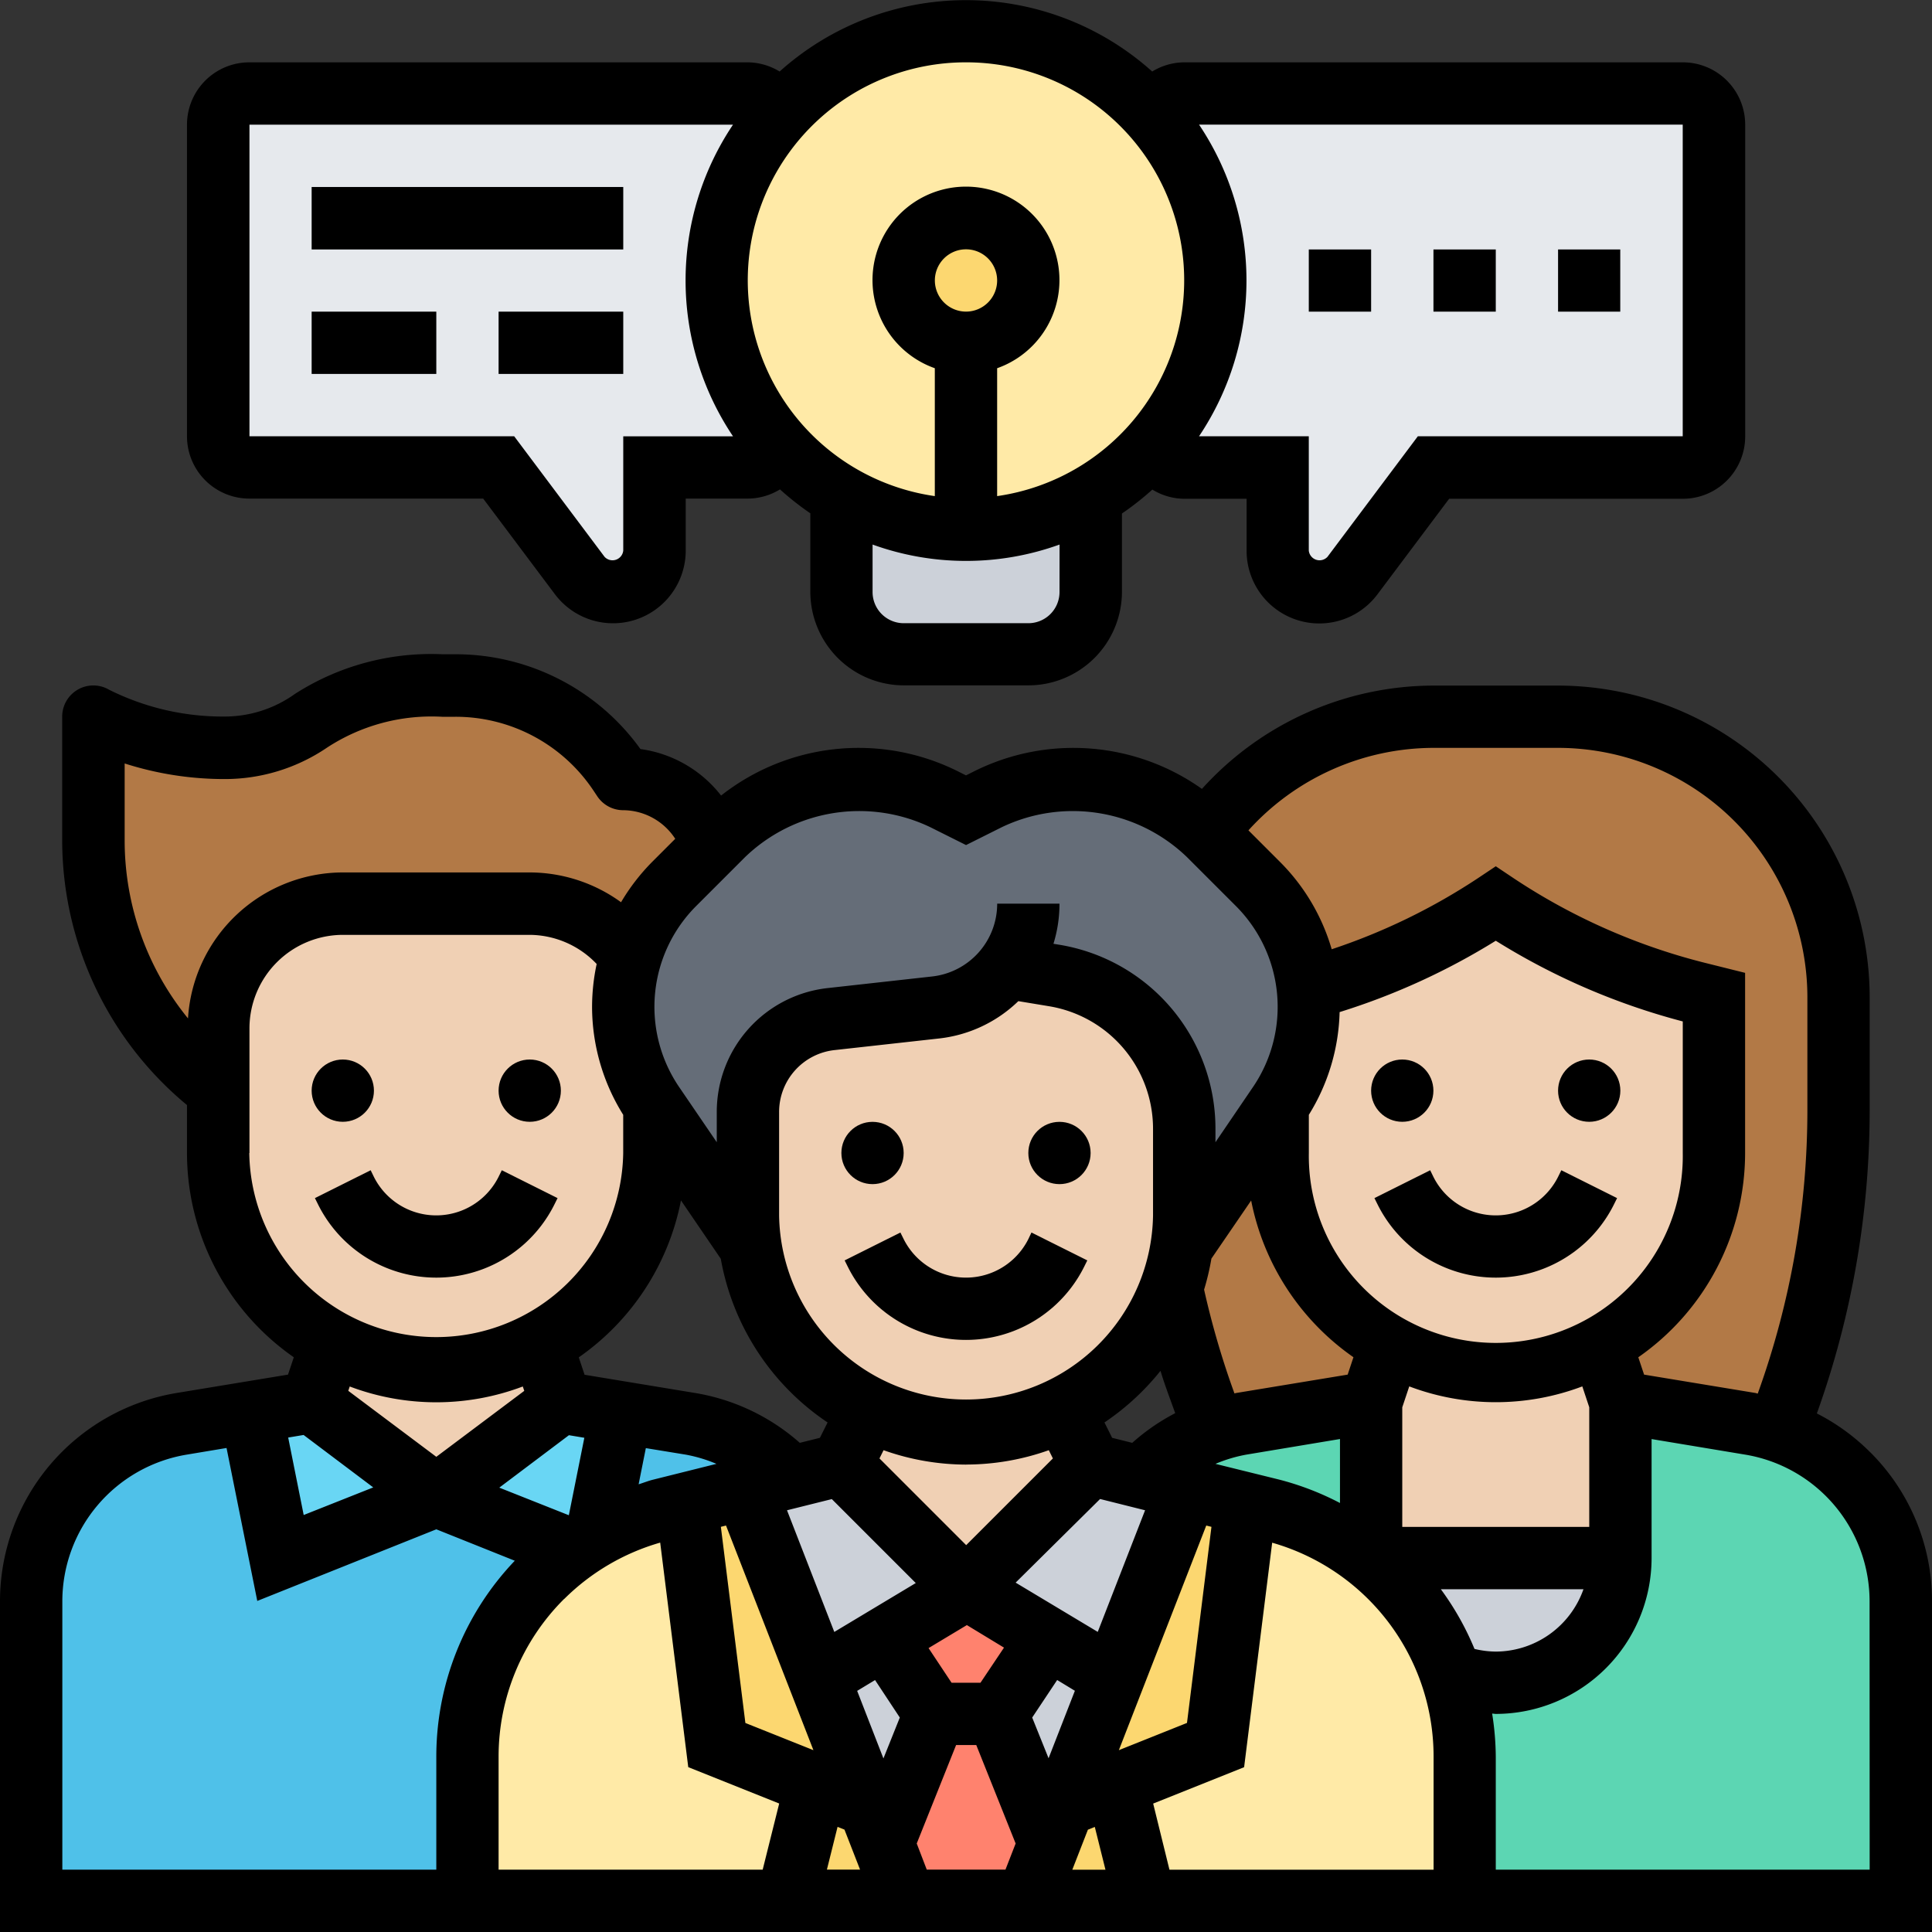 <svg xmlns="http://www.w3.org/2000/svg" width="42" height="42" viewBox="0 0 42 42">
  <rect x="0" y="0" width="42" height="42" fill="#333333" stroke="none"/>
  <g id="creatividad" transform="translate(-0.677 -0.677)">
    <g id="Grupo_108685" data-name="Grupo 108685">
      <g id="Grupo_108651" data-name="Grupo 108651">
        <path id="Trazado_156801" data-name="Trazado 156801" d="M10.161,33.194l2.974,1.192a5.323,5.323,0,0,0-.671.569,5.543,5.543,0,0,0-1.626,3.922V42H1.355V35.49a3.9,3.9,0,0,1,3.272-3.855l1.511-.251.637,3.164Z" fill="#4fc1e9"/>
      </g>
      <g id="Grupo_108652" data-name="Grupo 108652">
        <path id="Trazado_156802" data-name="Trazado 156802" d="M15.7,31.635a3.881,3.881,0,0,1,2.127,1.091l.061.061-1.009.251-1.274.318-.562.142a5.367,5.367,0,0,0-1.389.555l.535-2.669Z" fill="#4fc1e9"/>
      </g>
      <g id="Grupo_108653" data-name="Grupo 108653">
        <path id="Trazado_156803" data-name="Trazado 156803" d="M14.185,31.378v.007l-.535,2.669a4.734,4.734,0,0,0-.515.332l-2.974-1.192,2.71-2.032Z" fill="#69d6f4"/>
      </g>
      <g id="Grupo_108654" data-name="Grupo 108654">
        <path id="Trazado_156804" data-name="Trazado 156804" d="M10.161,33.194,6.774,34.548l-.637-3.164v-.007l1.314-.217Z" fill="#69d6f4"/>
      </g>
      <g id="Grupo_108655" data-name="Grupo 108655">
        <path id="Trazado_156805" data-name="Trazado 156805" d="M30.9,29.895l-.42,1.267-2.825.474a4.156,4.156,0,0,0-.589.142,19.754,19.754,0,0,1-.928-3.089,4.1,4.1,0,0,0,.224-.915h.007l2.08-3.048v1.016A4.74,4.74,0,0,0,30.9,29.895Z" fill="#b27946"/>
      </g>
      <g id="Grupo_108656" data-name="Grupo 108656">
        <path id="Trazado_156806" data-name="Trazado 156806" d="M42,35.49V42H32.516V38.877a5.742,5.742,0,0,0-.3-1.8A2.707,2.707,0,0,0,35.9,34.548V31.161l2.825.474a4.156,4.156,0,0,1,.589.142A3.911,3.911,0,0,1,42,35.49Z" fill="#5cd6b3"/>
      </g>
      <g id="Grupo_108657" data-name="Grupo 108657">
        <path id="Trazado_156807" data-name="Trazado 156807" d="M27.659,31.635l2.825-.474v3.428A5.423,5.423,0,0,0,28.316,33.5l-.562-.142-1.274-.318-1.009-.251.061-.061a3.908,3.908,0,0,1,1.538-.948,4.156,4.156,0,0,1,.589-.142Z" fill="#5cd6b3"/>
      </g>
      <g id="Grupo_108658" data-name="Grupo 108658">
        <path id="Trazado_156808" data-name="Trazado 156808" d="M30.484,34.548H35.9a2.707,2.707,0,0,1-3.685,2.527c-.041-.108-.081-.217-.122-.318a5.613,5.613,0,0,0-1.206-1.8,5.213,5.213,0,0,0-.406-.366v-.041Z" fill="#ccd1d9"/>
      </g>
      <g id="Grupo_108659" data-name="Grupo 108659">
        <path id="Trazado_156809" data-name="Trazado 156809" d="M18.412,39.473,17.782,42H10.839V38.877a5.543,5.543,0,0,1,1.626-3.922,5.323,5.323,0,0,1,.671-.569,4.734,4.734,0,0,1,.515-.332,5.367,5.367,0,0,1,1.389-.555l.562-.142.657,5.257Z" fill="#ffeaa7"/>
      </g>
      <g id="Grupo_108660" data-name="Grupo 108660">
        <path id="Trazado_156810" data-name="Trazado 156810" d="M32.218,37.075a5.742,5.742,0,0,1,.3,1.8V42H25.573l-.63-2.527,2.154-.86.657-5.257.562.142a5.423,5.423,0,0,1,2.168,1.091,5.211,5.211,0,0,1,.406.366,5.613,5.613,0,0,1,1.206,1.8C32.137,36.858,32.177,36.967,32.218,37.075Z" fill="#ffeaa7"/>
      </g>
      <g id="Grupo_108661" data-name="Grupo 108661">
        <path id="Trazado_156811" data-name="Trazado 156811" d="M18.473,37.15l1.084,2.784-1.145-.461-2.154-.86L15.6,33.356l1.274-.318Z" fill="#fcd770"/>
      </g>
      <g id="Grupo_108662" data-name="Grupo 108662">
        <path id="Trazado_156812" data-name="Trazado 156812" d="M19.875,40.747,20.363,42H17.782l.63-2.527,1.145.461Z" fill="#fcd770"/>
      </g>
      <g id="Grupo_108663" data-name="Grupo 108663">
        <path id="Trazado_156813" data-name="Trazado 156813" d="M23.479,40.747l.318-.813,1.145-.461L25.573,42H22.992Z" fill="#fcd770"/>
      </g>
      <g id="Grupo_108664" data-name="Grupo 108664">
        <path id="Trazado_156814" data-name="Trazado 156814" d="M23.8,39.934l1.084-2.784,1.6-4.112,1.274.318L27.1,38.613l-2.154.86Z" fill="#fcd770"/>
      </g>
      <g id="Grupo_108665" data-name="Grupo 108665">
        <path id="Trazado_156815" data-name="Trazado 156815" d="M19.9,36.289,21,37.935l-1.125,2.811-.318-.813L18.473,37.15Z" fill="#ccd1d9"/>
      </g>
      <g id="Grupo_108666" data-name="Grupo 108666">
        <path id="Trazado_156816" data-name="Trazado 156816" d="M24.882,37.15,23.8,39.934l-.318.813-1.125-2.811,1.1-1.646Z" fill="#ccd1d9"/>
      </g>
      <g id="Grupo_108667" data-name="Grupo 108667">
        <path id="Trazado_156817" data-name="Trazado 156817" d="M21,37.935h1.355l1.125,2.811L22.992,42H20.363l-.488-1.253Z" fill="#ff826e"/>
      </g>
      <g id="Grupo_108668" data-name="Grupo 108668">
        <path id="Trazado_156818" data-name="Trazado 156818" d="M22.355,37.935H21l-1.1-1.646,1.775-1.064,1.775,1.064Z" fill="#ff826e"/>
      </g>
      <g id="Grupo_108669" data-name="Grupo 108669">
        <path id="Trazado_156819" data-name="Trazado 156819" d="M21.677,35.226l2.71-2.71,1.084.271,1.009.251-1.6,4.112-1.429-.86Z" fill="#ccd1d9"/>
      </g>
      <g id="Grupo_108670" data-name="Grupo 108670">
        <path id="Trazado_156820" data-name="Trazado 156820" d="M18.968,32.516l2.71,2.71L19.9,36.289l-1.429.86-1.6-4.112,1.009-.251Z" fill="#ccd1d9"/>
      </g>
      <g id="Grupo_108671" data-name="Grupo 108671">
        <path id="Trazado_156821" data-name="Trazado 156821" d="M16.17,19.056l-.84.84a3.756,3.756,0,0,0-.935,1.558,2.71,2.71,0,0,0-2.2-1.131H8.129a2.709,2.709,0,0,0-2.71,2.71v1.355a6.77,6.77,0,0,1-2.71-5.419v-2.71a6.1,6.1,0,0,0,2.838.677c1.971,0,1.9-1.355,4.742-1.355h.291a4.3,4.3,0,0,1,3.563,1.9l.081.129a2.035,2.035,0,0,1,1.944,1.443Z" fill="#b27946"/>
      </g>
      <g id="Grupo_108672" data-name="Grupo 108672">
        <path id="Trazado_156822" data-name="Trazado 156822" d="M40.645,22.355V24.8a19.058,19.058,0,0,1-1.328,6.977,4.156,4.156,0,0,0-.589-.142L35.9,31.161l-.42-1.267a4.735,4.735,0,0,0,2.452-4.153V22.355l-.339-.088a14.017,14.017,0,0,1-4.4-1.944,14.2,14.2,0,0,1-4.085,1.863,3.767,3.767,0,0,0-1.084-2.29l-1.064-1.064a.438.438,0,0,0-.061-.054,6.081,6.081,0,0,1,4.938-2.52h2.71a6.1,6.1,0,0,1,6.1,6.1Z" fill="#b27946"/>
      </g>
      <g id="Grupo_108673" data-name="Grupo 108673">
        <path id="Trazado_156823" data-name="Trazado 156823" d="M16.935,24.855V27.1a3.708,3.708,0,0,0,.054.677h-.007L14.9,24.726l-.041-.061a3.764,3.764,0,0,1-.467-3.211A3.756,3.756,0,0,1,15.33,19.9l.84-.84.224-.224a4.167,4.167,0,0,1,4.81-.779l.474.237.474-.237a4.158,4.158,0,0,1,4.749.725.438.438,0,0,1,.061.054L28.025,19.9a3.767,3.767,0,0,1,1.084,2.29,3.465,3.465,0,0,1,.02.379,3.807,3.807,0,0,1-.637,2.1l-.041.061-2.08,3.048h-.007a3.708,3.708,0,0,0,.054-.677v-1.87a3.4,3.4,0,0,0-2.832-3.346l-1.023-.169h-.007a2.249,2.249,0,0,1-1.545.867l-2.269.251a2.038,2.038,0,0,0-1.809,2.025Z" fill="#656d78"/>
      </g>
      <g id="Grupo_108674" data-name="Grupo 108674">
        <path id="Trazado_156824" data-name="Trazado 156824" d="M10.161,30.484l2.29-.589.42,1.267-2.71,2.032-2.71-2.032.42-1.267a4.662,4.662,0,0,0,2.29.589Z" fill="#f0d0b4"/>
      </g>
      <g id="Grupo_108675" data-name="Grupo 108675">
        <path id="Trazado_156825" data-name="Trazado 156825" d="M5.419,24.387V23.032a2.709,2.709,0,0,1,2.71-2.71h4.065a2.71,2.71,0,0,1,2.2,1.131,3.764,3.764,0,0,0,.467,3.211l.041.061v1.016a4.74,4.74,0,0,1-2.452,4.153l-2.29.589a4.662,4.662,0,0,1-2.29-.589,4.735,4.735,0,0,1-2.452-4.153Z" fill="#f0d0b4"/>
      </g>
      <g id="Grupo_108676" data-name="Grupo 108676">
        <path id="Trazado_156826" data-name="Trazado 156826" d="M35.9,31.161v3.387H30.484V31.161l.42-1.267,2.29.589a4.662,4.662,0,0,0,2.29-.589Z" fill="#f0d0b4"/>
      </g>
      <g id="Grupo_108677" data-name="Grupo 108677">
        <path id="Trazado_156827" data-name="Trazado 156827" d="M37.935,22.355v3.387a4.735,4.735,0,0,1-2.452,4.153,4.662,4.662,0,0,1-2.29.589l-2.29-.589a4.74,4.74,0,0,1-2.452-4.153V24.726l.041-.061a3.807,3.807,0,0,0,.637-2.1,3.465,3.465,0,0,0-.02-.379,14.2,14.2,0,0,0,4.085-1.863,14.017,14.017,0,0,0,4.4,1.944Z" fill="#f0d0b4"/>
      </g>
      <g id="Grupo_108678" data-name="Grupo 108678">
        <path id="Trazado_156828" data-name="Trazado 156828" d="M24.387,32.516l-2.71,2.71-2.71-2.71.589-1.179a4.724,4.724,0,0,0,2.12.5l2.12-.5Z" fill="#f0d0b4"/>
      </g>
      <g id="Grupo_108679" data-name="Grupo 108679">
        <path id="Trazado_156829" data-name="Trazado 156829" d="M16.935,27.1V24.855a2.038,2.038,0,0,1,1.809-2.025l2.269-.251a2.249,2.249,0,0,0,1.545-.867h.007l1.023.169a3.4,3.4,0,0,1,2.832,3.346V27.1a3.708,3.708,0,0,1-.054.677,4.1,4.1,0,0,1-.224.915,4.7,4.7,0,0,1-1.111,1.761,4.574,4.574,0,0,1-1.233.887l-2.12.5a4.736,4.736,0,0,1-4.688-4.065,3.708,3.708,0,0,1-.054-.677Z" fill="#f0d0b4"/>
      </g>
      <g id="Grupo_108680" data-name="Grupo 108680">
        <path id="Trazado_156830" data-name="Trazado 156830" d="M5.419,10.161V3.387A.679.679,0,0,1,6.1,2.71H16.935a.683.683,0,0,1,.657.508,5.406,5.406,0,0,0,0,7.113.683.683,0,0,1-.657.508H14.9v1.809a.9.9,0,0,1-.9.9.915.915,0,0,1-.725-.359l-1.761-2.351H6.1A.679.679,0,0,1,5.419,10.161Z" fill="#e6e9ed"/>
      </g>
      <g id="Grupo_108681" data-name="Grupo 108681">
        <path id="Trazado_156831" data-name="Trazado 156831" d="M37.935,3.387v6.774a.679.679,0,0,1-.677.677H31.839l-1.761,2.351a.915.915,0,0,1-.725.359.9.9,0,0,1-.9-.9V10.839H26.419a.689.689,0,0,1-.657-.508,5.406,5.406,0,0,0,0-7.113.689.689,0,0,1,.657-.508H37.258A.679.679,0,0,1,37.935,3.387Z" fill="#e6e9ed"/>
      </g>
      <g id="Grupo_108682" data-name="Grupo 108682">
        <path id="Trazado_156832" data-name="Trazado 156832" d="M18.968,13.548V11.516l.02-.041a5.32,5.32,0,0,0,2.689.718,5.388,5.388,0,0,0,2.689-.718l.02.041v2.032A1.359,1.359,0,0,1,23.032,14.9h-2.71A1.359,1.359,0,0,1,18.968,13.548Z" fill="#ccd1d9"/>
      </g>
      <g id="Grupo_108683" data-name="Grupo 108683">
        <path id="Trazado_156833" data-name="Trazado 156833" d="M21.677,12.194a5.431,5.431,0,0,1-4.085-1.863,5.419,5.419,0,1,1,8.17,0,5.3,5.3,0,0,1-1.4,1.145,5.388,5.388,0,0,1-2.689.718Z" fill="#ffeaa7"/>
      </g>
      <g id="Grupo_108684" data-name="Grupo 108684">
        <circle id="Elipse_4912" data-name="Elipse 4912" cx="1.355" cy="1.355" r="1.355" transform="translate(20.323 5.419)" fill="#fcd770"/>
      </g>
    </g>
    <g id="Grupo_108686" data-name="Grupo 108686">
      <circle id="Elipse_4913" data-name="Elipse 4913" cx="0.677" cy="0.677" r="0.677" transform="translate(18.968 25.065)"/>
      <circle id="Elipse_4914" data-name="Elipse 4914" cx="0.677" cy="0.677" r="0.677" transform="translate(23.032 25.065)"/>
      <path id="Trazado_156834" data-name="Trazado 156834" d="M23.032,27.614a1.515,1.515,0,0,1-2.71,0l-.071-.143-1.212.606.071.143a2.87,2.87,0,0,0,5.133,0l.071-.143L23.1,27.471Z"/>
      <circle id="Elipse_4915" data-name="Elipse 4915" cx="0.677" cy="0.677" r="0.677" transform="translate(30.484 23.71)"/>
      <circle id="Elipse_4916" data-name="Elipse 4916" cx="0.677" cy="0.677" r="0.677" transform="translate(34.548 23.71)"/>
      <path id="Trazado_156835" data-name="Trazado 156835" d="M31.768,26.117l-1.212.606.071.143a2.87,2.87,0,0,0,5.133,0l.071-.143-1.212-.606-.071.144a1.515,1.515,0,0,1-2.71,0Z"/>
      <circle id="Elipse_4917" data-name="Elipse 4917" cx="0.677" cy="0.677" r="0.677" transform="translate(7.452 23.71)"/>
      <circle id="Elipse_4918" data-name="Elipse 4918" cx="0.677" cy="0.677" r="0.677" transform="translate(11.516 23.71)"/>
      <path id="Trazado_156836" data-name="Trazado 156836" d="M8.735,26.117l-1.212.606.071.143a2.87,2.87,0,0,0,5.133,0l.071-.143-1.212-.606-.071.144a1.515,1.515,0,0,1-2.71,0Z"/>
      <path id="Trazado_156837" data-name="Trazado 156837" d="M6.1,11.516h5.081l1.558,2.077a1.58,1.58,0,0,0,2.845-.948V11.516h1.355a1.351,1.351,0,0,0,.694-.2,6.276,6.276,0,0,0,.66.52v1.708a2.035,2.035,0,0,0,2.032,2.032h2.71a2.035,2.035,0,0,0,2.032-2.032V11.84a6.129,6.129,0,0,0,.661-.52,1.345,1.345,0,0,0,.694.2h1.355v1.129a1.58,1.58,0,0,0,2.845.948l1.558-2.077h5.081a1.356,1.356,0,0,0,1.355-1.355V3.387a1.356,1.356,0,0,0-1.355-1.355H26.419a1.351,1.351,0,0,0-.694.2,6.061,6.061,0,0,0-8.1,0,1.351,1.351,0,0,0-.694-.2H6.1A1.356,1.356,0,0,0,4.742,3.387v6.774A1.356,1.356,0,0,0,6.1,11.516ZM23.71,13.548a.678.678,0,0,1-.677.677h-2.71a.678.678,0,0,1-.677-.677V12.515a5.984,5.984,0,0,0,4.065,0ZM21,6.774a.677.677,0,1,1,.677.677A.678.678,0,0,1,21,6.774Zm16.258,3.387H31.5l-1.964,2.62a.235.235,0,0,1-.407-.135V10.161H26.743a6.08,6.08,0,0,0,0-6.775H37.258ZM21.677,2.032a4.739,4.739,0,0,1,.677,9.43V8.682a2.032,2.032,0,1,0-1.355,0v2.78a4.739,4.739,0,0,1,.677-9.43ZM6.1,3.387H16.612a6.08,6.08,0,0,0,0,6.775H14.226v2.484a.235.235,0,0,1-.407.135l-1.964-2.62H6.1Z"/>
      <path id="Trazado_156838" data-name="Trazado 156838" d="M7.452,4.742h6.774V6.1H7.452Z"/>
      <path id="Trazado_156839" data-name="Trazado 156839" d="M7.452,7.452h2.71V8.806H7.452Z"/>
      <path id="Trazado_156840" data-name="Trazado 156840" d="M11.516,7.452h2.71V8.806h-2.71Z"/>
      <path id="Trazado_156841" data-name="Trazado 156841" d="M34.548,6.1H35.9V7.452H34.548Z"/>
      <path id="Trazado_156842" data-name="Trazado 156842" d="M31.839,6.1h1.355V7.452H31.839Z"/>
      <path id="Trazado_156843" data-name="Trazado 156843" d="M29.129,6.1h1.355V7.452H29.129Z"/>
      <path id="Trazado_156844" data-name="Trazado 156844" d="M41.333,32.247a4.579,4.579,0,0,0-1.159-.843,19.515,19.515,0,0,0,1.148-6.6V22.355a6.782,6.782,0,0,0-6.774-6.774h-2.71a6.8,6.8,0,0,0-5.032,2.246,4.827,4.827,0,0,0-4.957-.38l-.172.086-.172-.086a4.829,4.829,0,0,0-5.152.525A2.68,2.68,0,0,0,14.6,16.961,4.947,4.947,0,0,0,10.58,14.9h-.291a5.482,5.482,0,0,0-3.2.862,2.627,2.627,0,0,1-1.547.492,5.526,5.526,0,0,1-2.494-.583.677.677,0,0,0-1.019.585v2.708A7.48,7.48,0,0,0,4.742,24.7v1.043a5.416,5.416,0,0,0,2.322,4.44l-.126.377-2.426.4A4.591,4.591,0,0,0,.677,35.491v7.186h42V35.491a4.559,4.559,0,0,0-1.344-3.245ZM31.839,16.935h2.71a5.426,5.426,0,0,1,5.419,5.419V24.8a18.156,18.156,0,0,1-1.079,6.172c-.016,0-.03-.009-.046-.012l-2.425-.4-.126-.377a5.416,5.416,0,0,0,2.322-4.44V21.826l-.854-.213a13.411,13.411,0,0,1-4.191-1.853l-.375-.251-.376.251a13.408,13.408,0,0,1-3.191,1.553,4.436,4.436,0,0,0-1.125-1.9l-.685-.685A5.438,5.438,0,0,1,31.839,16.935ZM8.28,30.818a5.322,5.322,0,0,0,3.762,0l.032.095-1.912,1.434L8.248,30.912Zm7.2-4.046.866,1.269A5.427,5.427,0,0,0,18.668,31.6l-.167.334-.437.109a4.558,4.558,0,0,0-2.254-1.08l-2.425-.4-.126-.378a5.42,5.42,0,0,0,2.221-3.409Zm17.714-5.644a14.718,14.718,0,0,0,4.065,1.754v2.86a4.065,4.065,0,1,1-8.129,0v-.83a4.434,4.434,0,0,0,.669-2.233A14.749,14.749,0,0,0,33.194,21.128ZM31.161,33.871v-2.6l.152-.455a5.322,5.322,0,0,0,3.762,0l.151.454v2.6Zm-8.045,4.144.543-.816.385.234L23.472,38.9Zm-1.124-.757h-.629l-.5-.753.833-.5.807.49Zm-1.754.757-.356.889-.571-1.469L19.7,37.2ZM15.587,32.3a3.182,3.182,0,0,1,.665.2l-1.378.344c-.107.026-.209.069-.314.1l.157-.786Zm6.09.215a5.387,5.387,0,0,0,1.8-.312l.089.179-1.885,1.885-1.885-1.885.089-.179A5.387,5.387,0,0,0,21.677,32.516Zm4.228-2.037c.094.311.211.614.32.92a4.539,4.539,0,0,0-.934.645l-.437-.109-.167-.334a5.48,5.48,0,0,0,1.218-1.122Zm-1.364,5.675-1.785-1.071,1.836-1.818.978.245ZM18.76,33.266l1.825,1.825-1.771,1.063-1.028-2.645Zm-2.3.575,1.9,4.883-1.479-.591-.533-4.264ZM25,38.724l1.9-4.883.113.028-.532,4.263ZM27.1,32.5a3.2,3.2,0,0,1,.667-.2l2.04-.34v1.391a6.175,6.175,0,0,0-1.326-.51Zm.776-5.725A5.426,5.426,0,0,0,30.1,30.182l-.126.378-2.426.4-.035.009a18.3,18.3,0,0,1-.66-2.257,5.421,5.421,0,0,0,.159-.674Zm-2.133.325a4.065,4.065,0,0,1-8.129,0V24.852a1.353,1.353,0,0,1,1.205-1.347l2.269-.252a2.942,2.942,0,0,0,1.727-.812l.664.11a2.7,2.7,0,0,1,2.264,2.672ZM8.791,33.012l-1.512.6-.337-1.684.335-.056Zm4.254-1.135.335.056-.337,1.684-1.512-.6Zm-.1,3.558a4.86,4.86,0,0,1,2.084-1.223l.61,4.881,1.977.791-.359,1.438H11.516V38.877A4.835,4.835,0,0,1,12.941,35.436Zm5.94,4.956.15.06.339.87h-.721Zm1.721.362.856-2.141H21.9l.856,2.141-.221.568H20.824Zm3.721-.3.15-.06.232.93h-.721Zm1.419-.568,1.977-.791.61-4.88a4.836,4.836,0,0,1,3.509,4.664v2.445H26.1ZM32,35.226h3.1a2.029,2.029,0,0,1-1.908,1.355,2.053,2.053,0,0,1-.461-.058A6.121,6.121,0,0,0,32,35.226ZM20.9,18.659l.778.389.778-.389a3.576,3.576,0,0,1,4.028.654l1.059,1.059a3.1,3.1,0,0,1,.392,3.908L27.1,25.508v-.285a4.051,4.051,0,0,0-3.4-4.009l-.122-.02a2.924,2.924,0,0,0,.131-.872H22.355a1.591,1.591,0,0,1-1.417,1.583l-2.269.252a2.708,2.708,0,0,0-2.41,2.694v.657l-.834-1.223a3.1,3.1,0,0,1,.387-3.913l1.059-1.059a3.577,3.577,0,0,1,4.029-.654Zm-17.513.309V17.274a7.1,7.1,0,0,0,2.158.339,3.953,3.953,0,0,0,2.235-.679,4.149,4.149,0,0,1,2.508-.675h.291a3.6,3.6,0,0,1,3,1.605l.084.126a.677.677,0,0,0,.563.3,1.359,1.359,0,0,1,1.13.622l-.5.5a4.486,4.486,0,0,0-.678.879,3.39,3.39,0,0,0-1.982-.648H8.129a3.381,3.381,0,0,0-3.365,3.173,6.127,6.127,0,0,1-1.377-3.85ZM6.1,25.742v-2.71A2.035,2.035,0,0,1,8.129,21h4.065a2.025,2.025,0,0,1,1.454.633,4.491,4.491,0,0,0-.1.933,4.442,4.442,0,0,0,.677,2.346v.831a4.065,4.065,0,0,1-8.129,0ZM2.032,35.491a3.235,3.235,0,0,1,2.7-3.191l.87-.145L6.27,35.48l3.892-1.557,1.706.683a6.172,6.172,0,0,0-1.706,4.271v2.445H2.032Zm39.29,5.831H33.194V38.877a6.206,6.206,0,0,0-.079-.948c.027,0,.053.007.079.007a3.391,3.391,0,0,0,3.387-3.387V31.961l2.039.339a3.234,3.234,0,0,1,2.7,3.191Z"/>
    </g>
  </g>
</svg>
